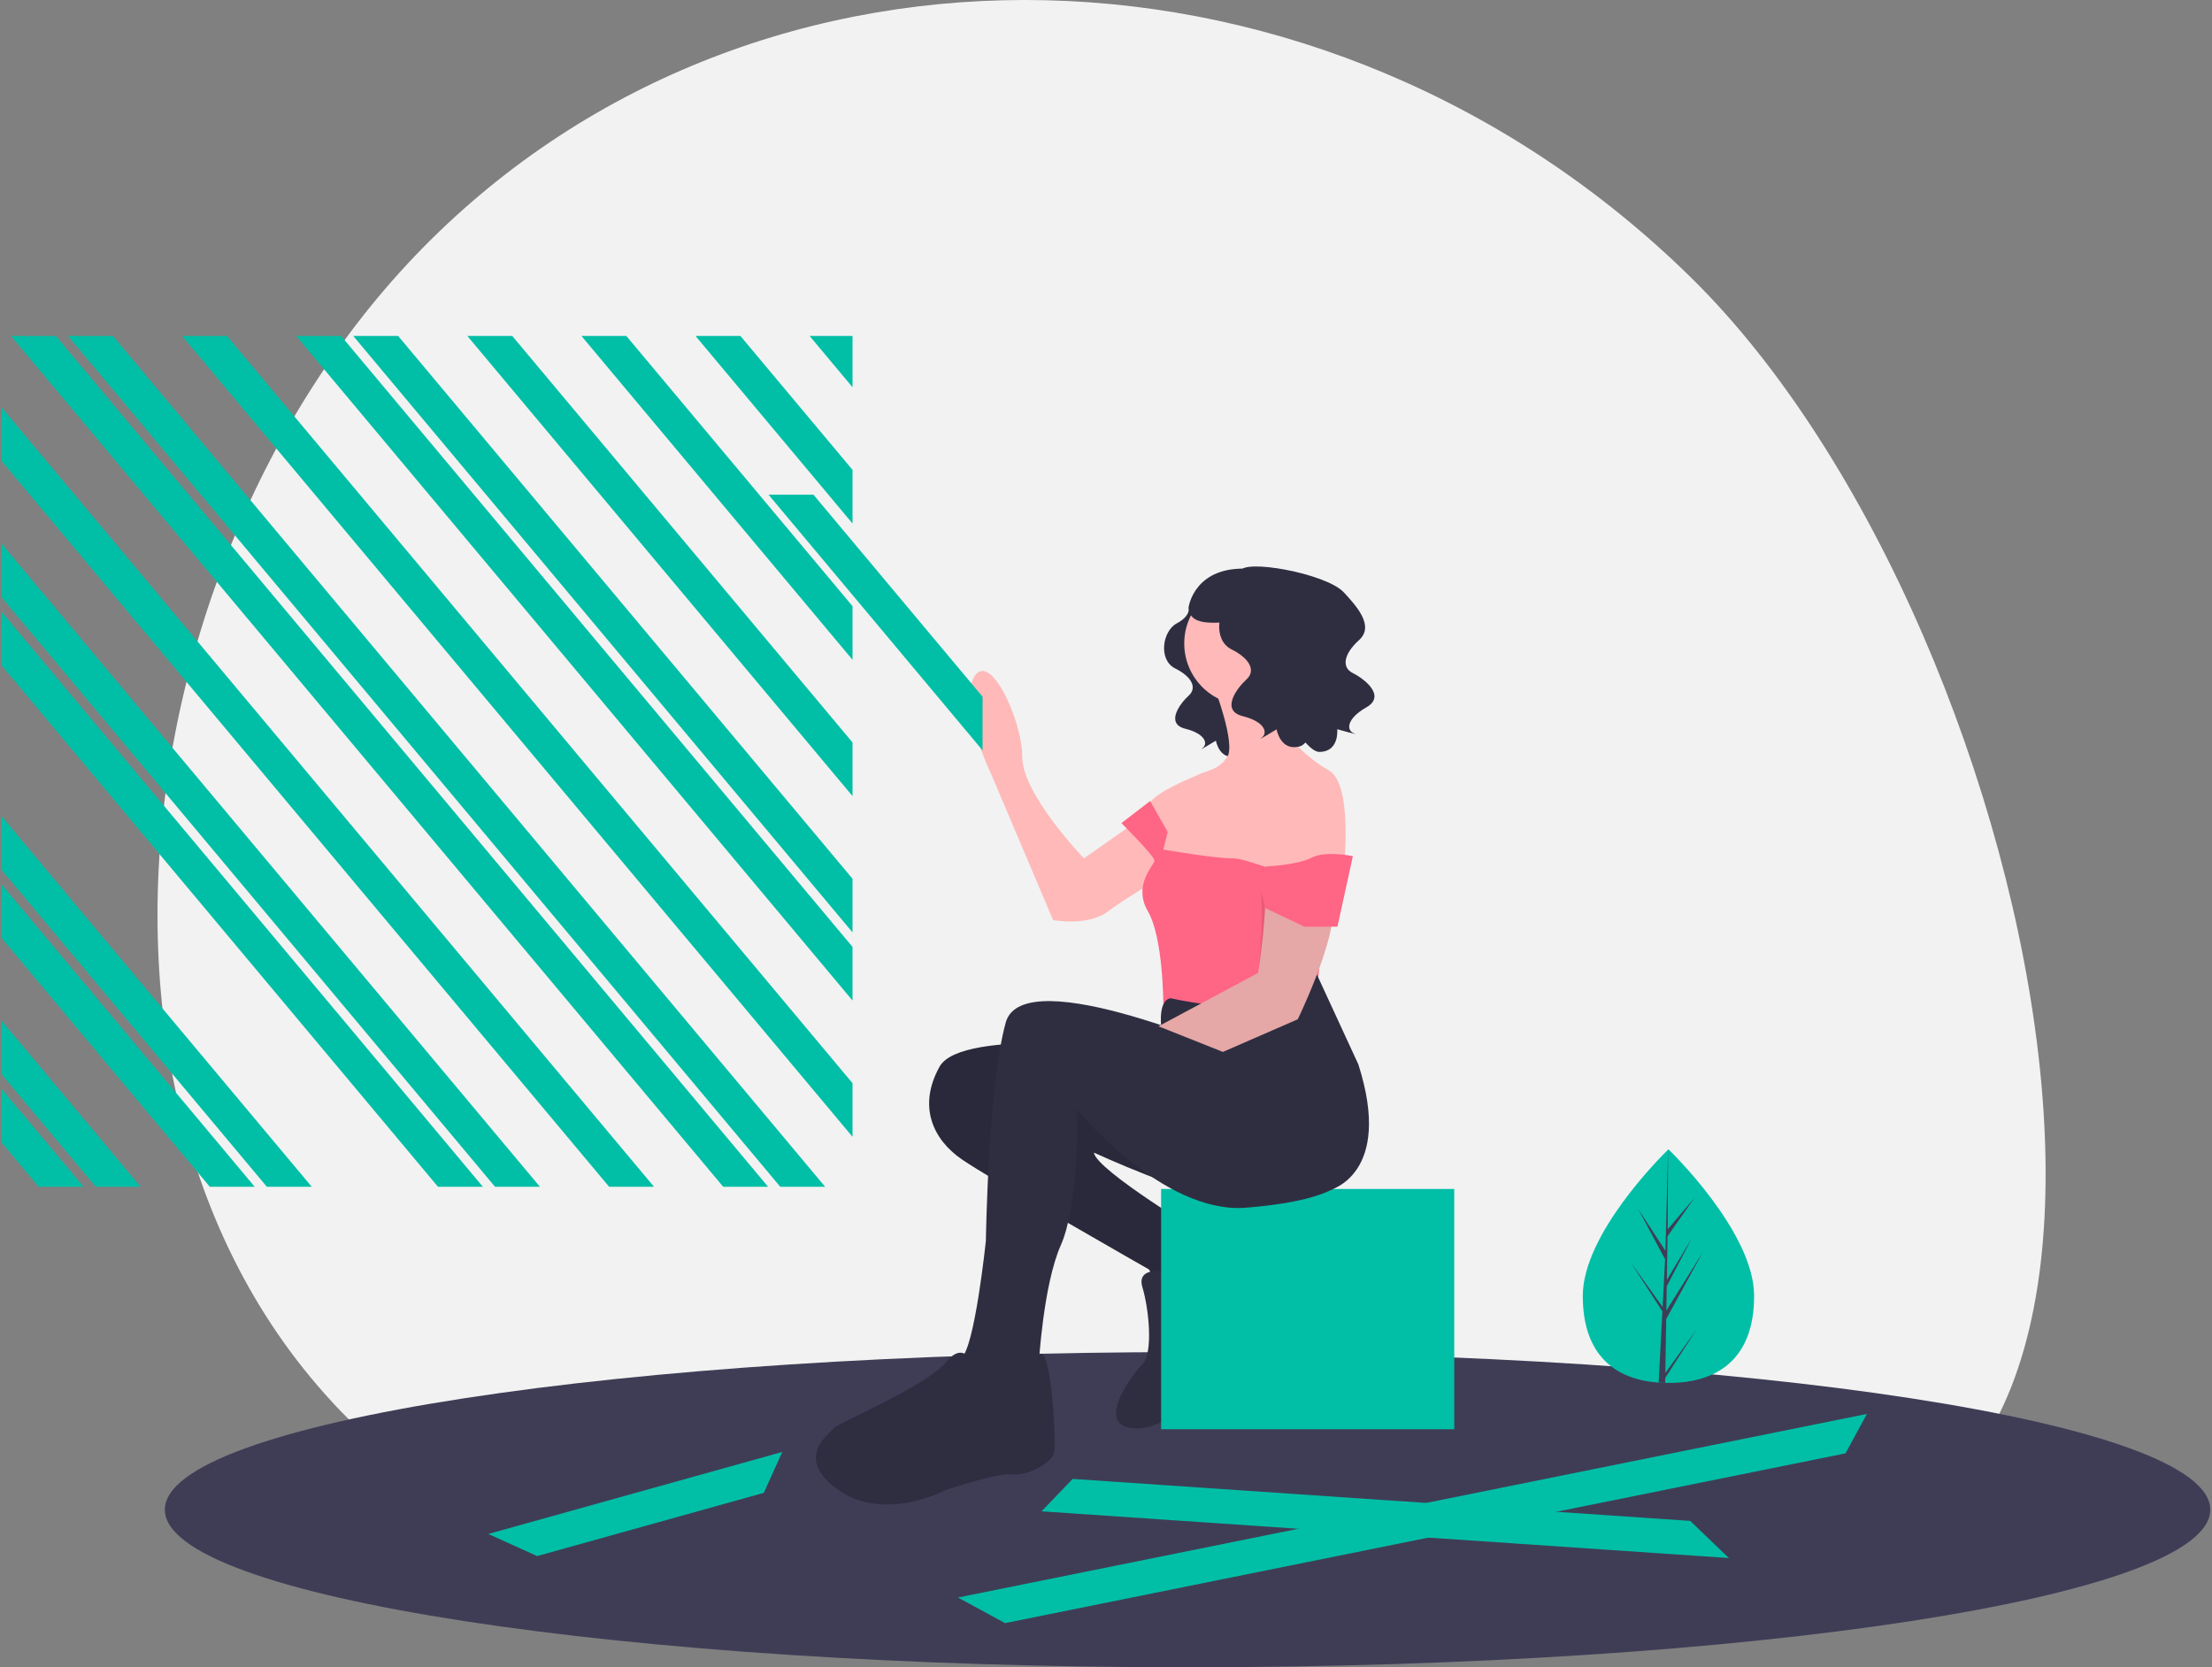 <svg width="536" height="404" viewBox="0 0 536 404" fill="none" xmlns="http://www.w3.org/2000/svg">
<rect x="0" y="0" width="536" height="404" fill="#808080" stroke="none"/>
<g clip-path="url(#clip0_67_331)">
<path d="M115.077 367.227C139.434 381.256 169.774 384.62 204.135 383.685C203.552 373.08 207.137 362.667 214.126 354.67C221.114 346.672 230.952 341.723 241.54 340.88C252.127 340.036 262.625 343.365 270.791 350.155C278.958 356.945 284.147 366.659 285.25 377.222C328.692 372.99 375.311 369.199 422.438 374.515C542.431 388.049 498.185 154.166 409.828 67.326C321.47 -19.514 183.86 -22.777 102.466 60.039C21.073 142.854 8.19 305.662 115.077 367.227Z" fill="#F2F2F2"/>
<path d="M287.762 404C424.629 404 535.581 386.903 535.581 365.812C535.581 344.722 424.629 327.625 287.762 327.625C150.895 327.625 39.942 344.722 39.942 365.812C39.942 386.903 150.895 404 287.762 404Z" fill="#3F3D56"/>
<path d="M277.347 254.187C277.347 254.187 233.017 248.846 227.676 258.459C222.335 268.073 226.074 276.084 233.017 280.891C239.96 285.698 278.415 307.596 278.415 307.596L281.619 312.937L288.563 311.869L295.506 305.46L292.301 299.585C292.301 299.585 265.597 283.562 265.063 279.289C265.063 279.289 289.631 290.505 292.301 288.369C294.972 286.232 324.881 276.084 320.074 270.209C315.267 264.334 302.983 255.789 302.983 255.789L277.347 254.187Z" fill="#2F2E41"/>
<path opacity="0.1" d="M277.347 254.187C277.347 254.187 233.017 248.846 227.676 258.459C222.335 268.073 226.074 276.084 233.017 280.891C239.96 285.698 278.415 307.596 278.415 307.596L281.619 312.937L288.563 311.869L295.506 305.46L292.301 299.585C292.301 299.585 265.597 283.562 265.063 279.289C265.063 279.289 289.631 290.505 292.301 288.369C294.972 286.232 324.881 276.084 320.074 270.209C315.267 264.334 302.983 255.789 302.983 255.789L277.347 254.187Z" fill="black"/>
<path d="M283.222 308.13C283.222 308.13 275.21 306.528 276.813 311.869C278.415 317.21 279.483 327.892 276.813 330.562C274.142 333.232 265.597 344.983 274.142 346.051C282.688 347.119 291.767 336.437 291.767 336.437C291.767 336.437 297.642 319.346 301.915 317.744C306.188 316.141 310.46 309.732 308.324 308.13C306.188 306.528 293.369 296.38 292.301 296.914C291.233 297.448 291.767 303.323 291.767 303.323C291.767 303.323 287.494 310.266 283.222 308.13Z" fill="#2F2E41"/>
<path d="M352.387 288.102H281.353V346.318H352.387V288.102Z" fill="#00BFA6"/>
<path d="M0.419 197.828V210.824L64.663 287.568H75.542L0.419 197.828Z" fill="#00BFA6"/>
<path d="M0.419 98.756V111.751L147.6 287.568H158.478L0.419 98.756Z" fill="#00BFA6"/>
<path d="M232.127 387.094L243.546 393.297L447.189 352.166L452.382 342.608L232.127 387.094Z" fill="#00BFA6"/>
<path d="M0.419 131.78V144.775L119.954 287.568H130.833L0.419 131.78Z" fill="#00BFA6"/>
<path d="M206.579 93.829V81.407H196.181L206.579 93.829Z" fill="#00BFA6"/>
<path d="M0.419 263.877V276.872L9.373 287.568H20.251L0.419 263.877Z" fill="#00BFA6"/>
<path d="M118.321 371.694L130.161 377.051L185.08 361.73L189.564 351.818L118.321 371.694Z" fill="#00BFA6"/>
<path d="M0.419 247.365V260.36L23.195 287.568H34.074L0.419 247.365Z" fill="#00BFA6"/>
<path d="M0.419 214.341V227.336L50.841 287.568H61.719L0.419 214.341Z" fill="#00BFA6"/>
<path d="M0.419 148.292V161.287L106.132 287.568H117.01L0.419 148.292Z" fill="#00BFA6"/>
<path d="M124.123 81.407H113.244L206.579 192.901V179.906L124.123 81.407Z" fill="#00BFA6"/>
<path d="M151.769 81.407H140.89L206.579 159.877V146.882L151.769 81.407Z" fill="#00BFA6"/>
<path d="M179.414 81.407H168.535L206.579 126.853V113.858L179.414 81.407Z" fill="#00BFA6"/>
<path d="M13.541 81.407H2.663L175.245 287.568H186.123L13.541 81.407Z" fill="#00BFA6"/>
<path d="M27.364 81.407H16.485L189.068 287.568H199.946L27.364 81.407Z" fill="#00BFA6"/>
<path d="M55.009 81.407H44.131L206.579 275.462V262.467L55.009 81.407Z" fill="#00BFA6"/>
<path d="M82.655 81.407H71.776L206.579 242.438V229.443L82.655 81.407Z" fill="#00BFA6"/>
<path d="M96.478 81.407H85.599L206.579 225.926V212.931L96.478 81.407Z" fill="#00BFA6"/>
<path d="M288.041 147.13C288.041 147.13 288.659 149.189 285.158 151.043C281.656 152.896 280.627 159.899 284.746 161.959C288.865 164.018 290.101 166.695 288.041 168.549C285.982 170.403 282.274 175.346 287.217 176.581C292.16 177.817 292.778 180.289 291.336 181.318C289.895 182.348 294.632 179.465 294.632 179.465C294.632 179.465 295.455 184.408 299.781 183.172C304.106 181.936 316.257 158.457 310.078 155.162C303.9 151.867 288.041 147.13 288.041 147.13Z" fill="#2F2E41"/>
<path d="M282.421 194.101L262.659 207.987C262.659 207.987 247.705 192.499 247.705 183.419C247.705 174.339 239.693 157.248 235.955 164.192C232.216 171.135 240.227 187.692 240.227 187.692L255.182 222.942C255.182 222.942 263.727 224.544 268.534 220.806C273.341 217.067 286.693 209.59 286.693 209.59L282.421 194.101Z" fill="#FFB9B9"/>
<path d="M301.915 170.868C310.174 170.868 316.87 164.172 316.87 155.913C316.87 147.654 310.174 140.959 301.915 140.959C293.656 140.959 286.96 147.654 286.96 155.913C286.96 164.172 293.656 170.868 301.915 170.868Z" fill="#FFB9B9"/>
<path d="M294.171 166.328C294.171 166.328 299.512 180.215 297.375 183.419C295.239 186.624 292.568 186.624 290.432 187.692C289.364 188.226 278.148 192.499 278.148 195.703C278.199 197.762 278.749 199.778 279.75 201.578L281.353 210.658L294.705 219.203L312.33 217.067L325.682 209.59C325.682 209.59 327.819 189.828 321.944 186.624C316.069 183.419 309.125 175.942 309.66 173.271C310.194 170.601 310.728 164.192 310.728 164.192L294.171 166.328Z" fill="#FFB9B9"/>
<path d="M271.739 199.442C271.739 199.442 279.75 207.453 279.75 208.522C279.75 209.59 274.409 214.397 278.148 220.806C281.887 227.215 281.887 243.238 281.887 243.238L294.705 245.908L318.739 243.772L322.478 206.919C322.478 206.919 312.864 208.522 310.728 210.124C308.591 211.726 302.716 207.987 298.443 207.987C294.171 207.987 281.887 205.851 281.887 205.851L282.955 201.578L278.682 194.101L271.739 199.442Z" fill="#FF6584"/>
<path d="M301.915 256.323C301.915 256.323 247.972 232.289 243.699 247.777C239.426 263.266 238.892 300.653 238.892 300.653C238.892 300.653 236.222 326.289 233.017 328.96C229.812 331.63 233.017 339.642 233.017 339.642L241.028 342.312L248.506 339.108L251.71 330.562C251.71 330.562 252.779 311.335 257.051 301.721C261.324 292.107 261.324 269.675 260.79 268.607C260.79 268.607 281.62 294.244 301.915 292.641C322.211 291.039 325.148 286.499 325.148 286.499C325.148 286.499 315.268 256.323 301.915 256.323Z" fill="#2F2E41"/>
<path d="M236.221 331.63C236.221 331.63 234.085 324.153 229.278 330.028C224.471 335.903 202.573 344.983 202.039 346.051C201.505 347.119 191.892 352.994 203.108 361.005C214.324 369.017 229.278 361.005 229.278 361.005C229.278 361.005 242.096 356.733 245.301 357.267C248.506 357.801 254.915 354.596 255.449 351.926C255.983 349.255 254.721 325.779 251.88 328.17C249.04 330.562 245.835 336.971 245.835 336.971C245.835 336.971 235.153 339.642 236.221 331.63Z" fill="#2F2E41"/>
<path d="M283.756 241.902C283.756 241.902 280.818 241.635 281.353 248.579C281.353 248.579 299.779 254.187 302.983 258.993C306.188 263.8 320.074 278.221 322.211 288.369C322.211 288.369 337.699 284.63 329.154 257.925L319.107 236.142C319.107 236.142 313.131 248.312 283.756 241.902Z" fill="#2F2E41"/>
<path d="M296.327 254.883L314.466 246.976C314.466 246.976 323.012 229.351 323.012 220.806C323.115 215.889 323.494 210.981 324.147 206.106C324.55 203.04 324.199 199.922 323.122 197.023C322.045 194.124 320.276 191.532 317.969 189.473C316.083 187.823 313.965 186.624 311.796 186.624C311.796 186.624 305.387 198.374 306.455 209.056C307.523 219.737 304.853 235.76 304.853 235.76L280.719 248.677" fill="#FFB9B9"/>
<path opacity="0.1" d="M296.327 254.883L314.466 246.976C314.466 246.976 323.012 229.351 323.012 220.806C323.012 216.355 304.318 203.181 305.387 213.862C306.455 224.544 304.853 235.76 304.853 235.76L280.719 248.677" fill="black"/>
<path d="M304.853 212.794L306.555 220.005L316.069 224.544H324.08L327.819 207.453C327.819 207.453 321.218 206.057 317.842 207.823C314.466 209.59 306.539 210.012 306.539 210.012L304.853 212.794Z" fill="#FF6584"/>
<path d="M302.037 140.904C302.037 140.904 302.722 143.185 298.843 145.239C294.965 147.292 293.824 155.049 298.387 157.331C302.95 159.613 304.319 162.579 302.037 164.632C299.756 166.685 295.649 172.161 301.125 173.53C306.601 174.899 307.285 177.637 305.688 178.778C304.091 179.919 309.339 176.724 309.339 176.724C309.339 176.724 310.251 182.2 315.042 180.831C319.834 179.462 324.614 154.578 319.273 148.169C314.307 142.21 302.037 140.904 302.037 140.904Z" fill="#2F2E41"/>
<path d="M300.58 138.555C300.581 135.213 321.357 138.882 325.644 143.549C328.613 146.781 333.123 151.643 329.344 155.071C325.565 158.498 325.046 161.723 327.797 163.085C330.548 164.448 335.979 168.613 331.075 171.408C326.171 174.203 326.25 177.024 328.096 177.692C329.941 178.36 324.027 176.698 324.027 176.698C324.027 176.698 324.624 182.218 319.641 182.191C314.658 182.165 300.363 154.78 303.778 147.168C306.953 140.09 300.58 138.555 300.58 138.555Z" fill="#2F2E41"/>
<path d="M302.746 137.823C289.373 137.017 288.031 147.084 288.031 147.084C288.123 152.909 297.374 150.071 299.944 150.939C303.044 148.709 309.019 144.49 313.292 141.479C310.19 139.294 306.535 138.027 302.746 137.823Z" fill="#2F2E41"/>
<path d="M197.103 119.862H186.224L238.091 181.82V168.824L197.103 119.862Z" fill="#00BFA6"/>
<path d="M259.917 358.356L252.384 366.205L418.938 377.527L409.562 368.529L259.917 358.356Z" fill="#00BFA6"/>
<path d="M425.048 314.008C425.048 329.642 415.755 335.1 404.29 335.1C404.025 335.1 403.759 335.096 403.496 335.091C402.965 335.079 402.437 335.054 401.918 335.018C391.57 334.286 383.533 328.547 383.533 314.008C383.533 298.965 402.756 279.98 404.204 278.572L404.206 278.57C404.262 278.515 404.29 278.488 404.29 278.488C404.29 278.488 425.048 298.376 425.048 314.008Z" fill="#00BFA6"/>
<path d="M403.534 332.708L411.127 322.101L403.515 333.874L403.496 335.091C402.965 335.079 402.437 335.054 401.918 335.018L402.736 319.379L402.73 319.256L402.743 319.235L402.821 317.757L395.191 305.955L402.844 316.648L402.864 316.962L403.481 305.145L396.949 292.95L403.561 303.072L404.205 278.572L404.207 278.488V278.57L404.1 297.889L410.603 290.23L404.073 299.553L403.901 310.134L409.974 299.979L403.876 311.691L403.781 317.573L412.594 303.439L403.746 319.625L403.534 332.708Z" fill="#3F3D56"/>
</g>
<defs>
<clipPath id="clip0_67_331">
<rect width="535.162" height="404" fill="white" transform="translate(0.419)"/>
</clipPath>
</defs>
</svg>
